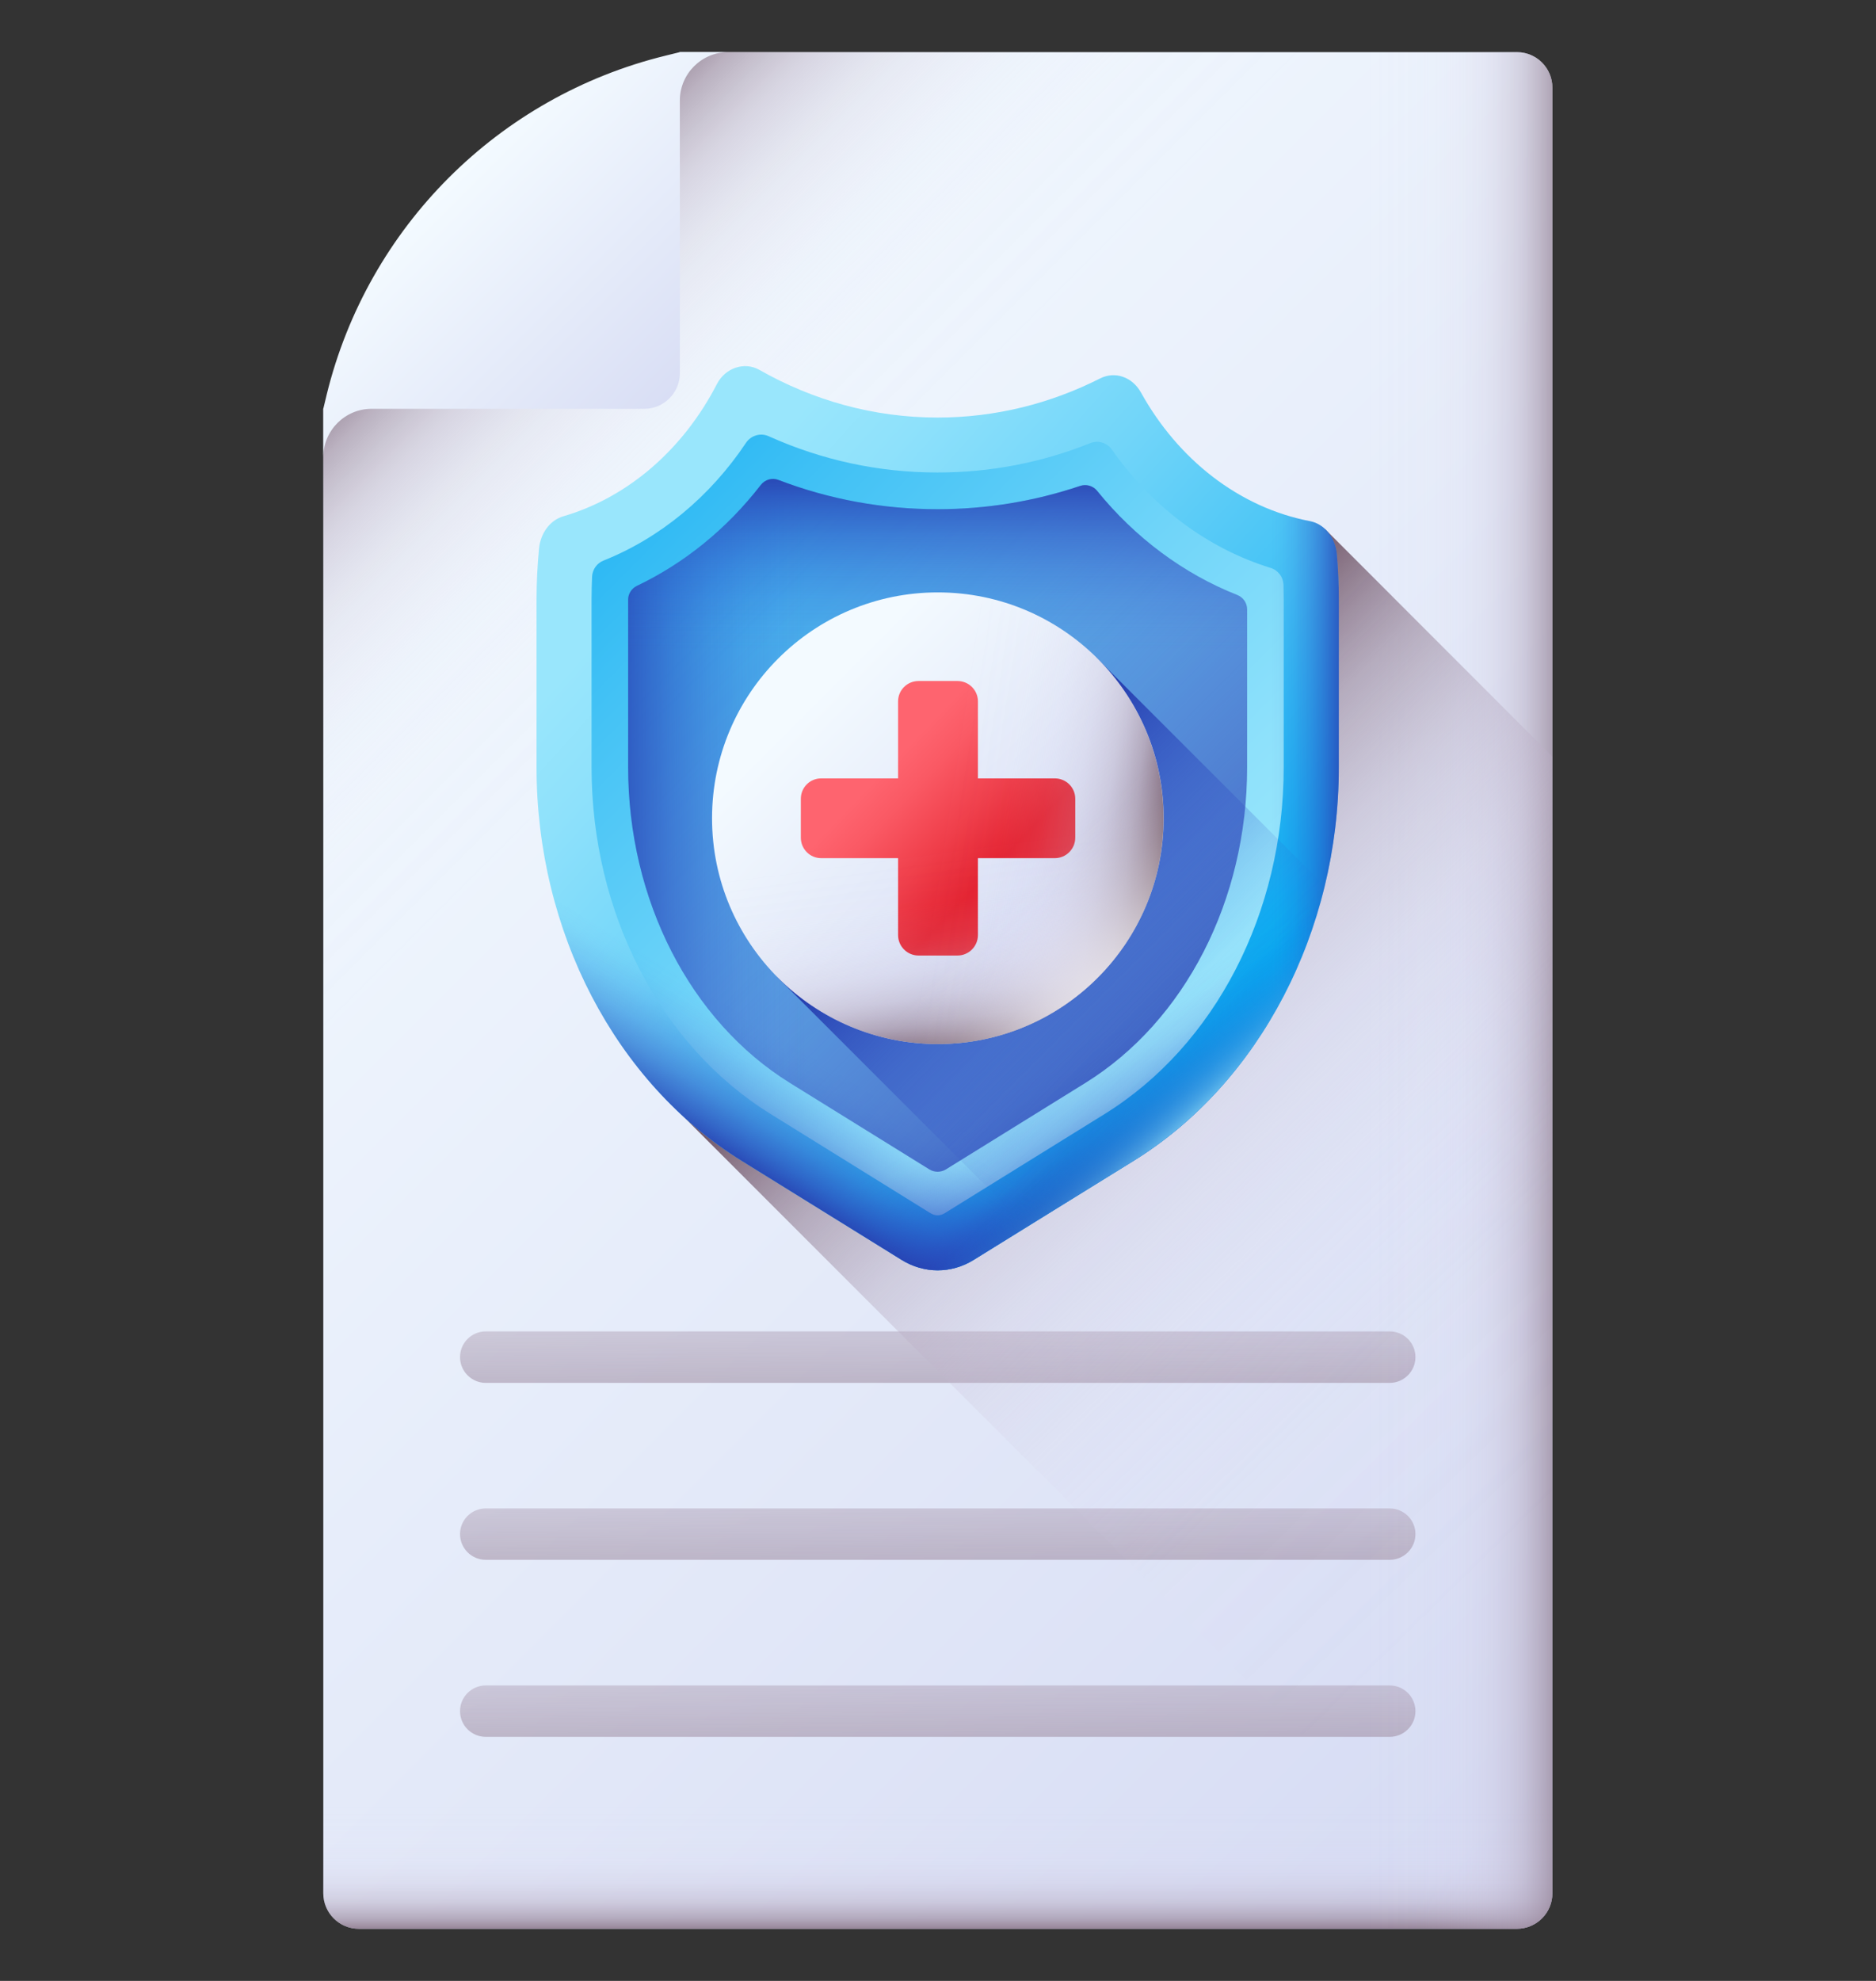 <svg width="18" height="19" viewBox="0 0 18 19" fill="none" xmlns="http://www.w3.org/2000/svg">
<rect x="0" y="0" width="18" height="19" fill="#333333" stroke="none"/>
<g clip-path="url(#clip0_5044_59804)">
<g clip-path="url(#clip1_5044_59804)">
<path d="M14.554 18.5H3.443C3.254 18.5 3.102 18.347 3.102 18.159V3.921L6.523 0.5H14.554C14.743 0.5 14.895 0.653 14.895 0.841V18.159C14.895 18.347 14.743 18.5 14.554 18.5Z" fill="url(#paint0_linear_5044_59804)"/>
<path d="M3.102 11.66L14.261 0.5H6.958C6.679 0.5 6.412 0.611 6.214 0.808L3.41 3.613C3.212 3.81 3.102 4.078 3.102 4.357V11.66Z" fill="url(#paint1_linear_5044_59804)"/>
<path d="M4.661 12.77H13.334C13.47 12.77 13.581 12.88 13.581 13.017C13.581 13.153 13.47 13.264 13.334 13.264H4.661C4.525 13.264 4.414 13.153 4.414 13.017C4.414 12.88 4.525 12.77 4.661 12.77Z" fill="url(#paint2_linear_5044_59804)"/>
<path d="M4.661 14.468H13.334C13.47 14.468 13.581 14.578 13.581 14.714C13.581 14.851 13.47 14.961 13.334 14.961H4.661C4.525 14.961 4.414 14.851 4.414 14.714C4.414 14.578 4.525 14.468 4.661 14.468Z" fill="url(#paint3_linear_5044_59804)"/>
<path d="M4.661 16.166H13.334C13.47 16.166 13.581 16.276 13.581 16.413C13.581 16.549 13.47 16.659 13.334 16.659H4.661C4.525 16.659 4.414 16.549 4.414 16.413C4.414 16.276 4.525 16.166 4.661 16.166Z" fill="url(#paint4_linear_5044_59804)"/>
<path d="M6.385 0.534C4.781 0.927 3.529 2.179 3.135 3.783L3.102 3.921V4.386C3.102 4.129 3.31 3.921 3.566 3.921H6.182C6.37 3.921 6.523 3.768 6.523 3.58V0.965C6.523 0.708 6.731 0.5 6.987 0.5H6.523L6.385 0.534Z" fill="url(#paint5_linear_5044_59804)"/>
<path d="M3.102 14.582V18.159C3.102 18.347 3.254 18.5 3.443 18.5H14.554C14.743 18.5 14.895 18.347 14.895 18.159V14.582H3.102Z" fill="url(#paint6_linear_5044_59804)"/>
<path d="M14.554 0.5H10.797V18.5H14.553C14.742 18.5 14.895 18.347 14.895 18.159V0.841C14.895 0.653 14.742 0.5 14.554 0.5Z" fill="url(#paint7_linear_5044_59804)"/>
<path d="M12.714 5.075L6.492 10.644L14.348 18.5H14.553C14.741 18.5 14.893 18.347 14.893 18.159V7.255L12.714 5.075Z" fill="url(#paint8_linear_5044_59804)"/>
<path d="M12.826 5.317C12.812 5.157 12.708 5.026 12.569 4.999C11.887 4.867 11.303 4.406 10.947 3.764C10.863 3.614 10.697 3.558 10.555 3.63C10.078 3.871 9.551 4.005 8.996 4.005C8.381 4.005 7.8 3.84 7.285 3.547C7.143 3.467 6.959 3.528 6.879 3.683C6.559 4.304 6.032 4.769 5.405 4.952C5.279 4.989 5.187 5.112 5.172 5.26C5.157 5.422 5.148 5.586 5.148 5.752V7.359C5.148 8.934 5.903 10.382 7.116 11.134L8.65 12.084C8.866 12.218 9.127 12.218 9.343 12.084L10.877 11.134C12.089 10.382 12.845 8.934 12.845 7.359V5.752C12.845 5.606 12.838 5.46 12.826 5.317Z" fill="url(#paint9_linear_5044_59804)"/>
<path d="M8.996 11.657C8.974 11.657 8.95 11.65 8.927 11.636L7.394 10.685C6.334 10.029 5.676 8.754 5.676 7.359V5.752C5.676 5.678 5.678 5.604 5.681 5.53C5.685 5.462 5.727 5.402 5.79 5.377C6.334 5.16 6.813 4.764 7.158 4.247C7.206 4.176 7.297 4.149 7.375 4.184C7.889 4.415 8.433 4.532 8.996 4.532C9.502 4.532 9.993 4.438 10.462 4.25C10.537 4.22 10.622 4.246 10.669 4.313C11.054 4.863 11.589 5.261 12.191 5.447C12.263 5.469 12.312 5.534 12.315 5.608C12.316 5.656 12.317 5.705 12.317 5.752V7.359C12.317 8.754 11.659 10.028 10.599 10.685L9.065 11.636C9.043 11.65 9.019 11.657 8.996 11.657Z" fill="url(#paint10_linear_5044_59804)"/>
<path d="M12.57 4.999C11.888 4.867 11.304 4.406 10.948 3.764C10.865 3.614 10.698 3.558 10.556 3.63C10.079 3.871 9.552 4.005 8.998 4.005C8.859 4.005 8.721 3.996 8.586 3.98V12.044L8.651 12.084C8.867 12.218 9.128 12.218 9.345 12.084L10.878 11.134C12.091 10.382 12.846 8.934 12.846 7.359V5.753C12.846 5.606 12.839 5.46 12.827 5.317C12.813 5.157 12.709 5.026 12.57 4.999Z" fill="url(#paint11_linear_5044_59804)"/>
<path d="M5.148 6.853V7.359C5.148 8.934 5.903 10.382 7.116 11.134L8.65 12.084C8.866 12.218 9.127 12.218 9.343 12.084L10.877 11.134C12.089 10.382 12.845 8.934 12.845 7.359V6.853H5.148Z" fill="url(#paint12_linear_5044_59804)"/>
<path d="M12.845 6.853V7.359C12.845 8.934 12.089 10.382 10.877 11.134L9.343 12.084C9.127 12.218 8.866 12.218 8.65 12.084L7.116 11.134C5.903 10.382 5.148 8.934 5.148 7.359V6.853H12.845Z" fill="url(#paint13_linear_5044_59804)"/>
<path d="M7.579 10.387C6.622 9.793 6.027 8.633 6.027 7.359V5.752C6.027 5.752 6.027 5.752 6.027 5.752C6.027 5.696 6.06 5.644 6.11 5.62C6.569 5.401 6.975 5.071 7.3 4.651C7.34 4.6 7.408 4.58 7.468 4.603C7.957 4.79 8.47 4.884 8.996 4.884C9.464 4.884 9.922 4.809 10.363 4.661C10.421 4.641 10.487 4.659 10.526 4.707C10.891 5.158 11.357 5.504 11.872 5.707C11.929 5.73 11.966 5.784 11.966 5.845V7.359C11.966 8.633 11.371 9.793 10.414 10.387L9.075 11.217C9.027 11.246 8.966 11.246 8.918 11.217L7.579 10.387Z" fill="url(#paint14_linear_5044_59804)"/>
<path d="M8.894 4.883C8.403 4.871 7.925 4.777 7.468 4.603C7.408 4.58 7.34 4.6 7.3 4.651C6.975 5.071 6.569 5.401 6.11 5.62C6.06 5.644 6.027 5.696 6.027 5.751V7.359C6.027 8.633 6.622 9.793 7.579 10.386L8.894 11.201V4.883Z" fill="url(#paint15_linear_5044_59804)"/>
<path d="M11.872 5.707C11.357 5.504 10.891 5.158 10.526 4.707C10.487 4.659 10.421 4.641 10.363 4.661C9.922 4.809 9.464 4.884 8.996 4.884C8.47 4.884 7.957 4.79 7.468 4.603C7.408 4.58 7.34 4.6 7.3 4.651C6.975 5.071 6.569 5.401 6.11 5.62C6.06 5.644 6.027 5.696 6.027 5.751V7.359C6.027 7.524 6.038 7.688 6.057 7.848H11.936C11.955 7.688 11.966 7.524 11.966 7.359V5.845C11.966 5.784 11.929 5.73 11.872 5.707Z" fill="url(#paint16_linear_5044_59804)"/>
<path d="M12.845 6.853V7.359C12.845 8.934 12.089 10.382 10.877 11.134L9.343 12.084C9.127 12.218 8.866 12.218 8.65 12.084L7.116 11.134C5.903 10.382 5.148 8.934 5.148 7.359V6.853H12.845Z" fill="url(#paint17_linear_5044_59804)"/>
<path d="M10.52 6.308L7.457 9.371L9.854 11.768L10.878 11.134C11.79 10.568 12.443 9.609 12.711 8.498L10.52 6.308Z" fill="url(#paint18_linear_5044_59804)"/>
<path d="M8.998 10.014C10.195 10.014 11.165 9.045 11.165 7.848C11.165 6.652 10.195 5.682 8.998 5.682C7.802 5.682 6.832 6.652 6.832 7.848C6.832 9.045 7.802 10.014 8.998 10.014Z" fill="url(#paint19_linear_5044_59804)"/>
<path d="M10.121 7.466H9.383V6.727C9.383 6.619 9.295 6.532 9.187 6.532H8.813C8.705 6.532 8.617 6.619 8.617 6.727V7.466H7.879C7.771 7.466 7.684 7.553 7.684 7.661V8.035C7.684 8.143 7.771 8.231 7.879 8.231H8.617V8.969C8.617 9.077 8.705 9.165 8.813 9.165H9.187C9.295 9.165 9.383 9.077 9.383 8.969V8.231H10.121C10.229 8.231 10.317 8.143 10.317 8.035V7.661C10.317 7.553 10.229 7.466 10.121 7.466Z" fill="url(#paint20_linear_5044_59804)"/>
<path d="M6.832 7.848C6.832 9.045 7.802 10.014 8.998 10.014C10.195 10.014 11.165 9.045 11.165 7.848C11.165 7.788 11.162 7.729 11.157 7.67H6.839C6.835 7.729 6.832 7.788 6.832 7.848Z" fill="url(#paint21_linear_5044_59804)"/>
<path d="M8.998 5.682C8.858 5.682 8.722 5.695 8.59 5.721V9.976C8.722 10.001 8.858 10.014 8.998 10.014C10.194 10.014 11.164 9.045 11.164 7.848C11.164 6.652 10.194 5.682 8.998 5.682Z" fill="url(#paint22_linear_5044_59804)"/>
<path d="M10.52 6.308L7.457 9.371C7.85 9.768 8.395 10.014 8.998 10.014C10.194 10.014 11.164 9.045 11.164 7.848C11.164 7.245 10.918 6.7 10.52 6.308Z" fill="url(#paint23_linear_5044_59804)"/>
</g>
</g>
<defs>
<linearGradient id="paint0_linear_5044_59804" x1="3.69" y1="4.192" x2="16.303" y2="16.804" gradientUnits="userSpaceOnUse">
<stop stop-color="#F3FAFF"/>
<stop offset="1" stop-color="#D5DAF3"/>
</linearGradient>
<linearGradient id="paint1_linear_5044_59804" x1="7.851" y1="5.25" x2="4.574" y2="1.973" gradientUnits="userSpaceOnUse">
<stop stop-color="#DBD5EF" stop-opacity="0"/>
<stop offset="0.267" stop-color="#D8D2EC" stop-opacity="0.023"/>
<stop offset="0.443" stop-color="#D1C9E2" stop-opacity="0.098"/>
<stop offset="0.593" stop-color="#C4B9D1" stop-opacity="0.225"/>
<stop offset="0.729" stop-color="#B2A4BA" stop-opacity="0.405"/>
<stop offset="0.855" stop-color="#9A889C" stop-opacity="0.638"/>
<stop offset="0.971" stop-color="#7E6678" stop-opacity="0.92"/>
<stop offset="1" stop-color="#765D6E"/>
</linearGradient>
<linearGradient id="paint2_linear_5044_59804" x1="8.953" y1="6.414" x2="9.009" y2="14.75" gradientUnits="userSpaceOnUse">
<stop stop-color="#DBD5EF" stop-opacity="0"/>
<stop offset="0.267" stop-color="#D8D2EC" stop-opacity="0.023"/>
<stop offset="0.443" stop-color="#D1C9E2" stop-opacity="0.098"/>
<stop offset="0.593" stop-color="#C4B9D1" stop-opacity="0.225"/>
<stop offset="0.729" stop-color="#B2A4BA" stop-opacity="0.405"/>
<stop offset="0.855" stop-color="#9A889C" stop-opacity="0.638"/>
<stop offset="0.971" stop-color="#7E6678" stop-opacity="0.92"/>
<stop offset="1" stop-color="#765D6E"/>
</linearGradient>
<linearGradient id="paint3_linear_5044_59804" x1="8.953" y1="8.112" x2="9.009" y2="16.448" gradientUnits="userSpaceOnUse">
<stop stop-color="#DBD5EF" stop-opacity="0"/>
<stop offset="0.267" stop-color="#D8D2EC" stop-opacity="0.023"/>
<stop offset="0.443" stop-color="#D1C9E2" stop-opacity="0.098"/>
<stop offset="0.593" stop-color="#C4B9D1" stop-opacity="0.225"/>
<stop offset="0.729" stop-color="#B2A4BA" stop-opacity="0.405"/>
<stop offset="0.855" stop-color="#9A889C" stop-opacity="0.638"/>
<stop offset="0.971" stop-color="#7E6678" stop-opacity="0.92"/>
<stop offset="1" stop-color="#765D6E"/>
</linearGradient>
<linearGradient id="paint4_linear_5044_59804" x1="8.953" y1="9.81" x2="9.009" y2="18.145" gradientUnits="userSpaceOnUse">
<stop stop-color="#DBD5EF" stop-opacity="0"/>
<stop offset="0.267" stop-color="#D8D2EC" stop-opacity="0.023"/>
<stop offset="0.443" stop-color="#D1C9E2" stop-opacity="0.098"/>
<stop offset="0.593" stop-color="#C4B9D1" stop-opacity="0.225"/>
<stop offset="0.729" stop-color="#B2A4BA" stop-opacity="0.405"/>
<stop offset="0.855" stop-color="#9A889C" stop-opacity="0.638"/>
<stop offset="0.971" stop-color="#7E6678" stop-opacity="0.92"/>
<stop offset="1" stop-color="#765D6E"/>
</linearGradient>
<linearGradient id="paint5_linear_5044_59804" x1="4.339" y1="1.738" x2="6.722" y2="4.12" gradientUnits="userSpaceOnUse">
<stop stop-color="#F3FAFF"/>
<stop offset="1" stop-color="#D5DAF3"/>
</linearGradient>
<linearGradient id="paint6_linear_5044_59804" x1="8.998" y1="17.309" x2="8.998" y2="18.587" gradientUnits="userSpaceOnUse">
<stop stop-color="#DBD5EF" stop-opacity="0"/>
<stop offset="0.267" stop-color="#D8D2EC" stop-opacity="0.023"/>
<stop offset="0.443" stop-color="#D1C9E2" stop-opacity="0.098"/>
<stop offset="0.593" stop-color="#C4B9D1" stop-opacity="0.225"/>
<stop offset="0.729" stop-color="#B2A4BA" stop-opacity="0.405"/>
<stop offset="0.855" stop-color="#9A889C" stop-opacity="0.638"/>
<stop offset="0.971" stop-color="#7E6678" stop-opacity="0.92"/>
<stop offset="1" stop-color="#765D6E"/>
</linearGradient>
<linearGradient id="paint7_linear_5044_59804" x1="13.09" y1="9.5" x2="15.142" y2="9.5" gradientUnits="userSpaceOnUse">
<stop stop-color="#DBD5EF" stop-opacity="0"/>
<stop offset="0.267" stop-color="#D8D2EC" stop-opacity="0.023"/>
<stop offset="0.443" stop-color="#D1C9E2" stop-opacity="0.098"/>
<stop offset="0.593" stop-color="#C4B9D1" stop-opacity="0.225"/>
<stop offset="0.729" stop-color="#B2A4BA" stop-opacity="0.405"/>
<stop offset="0.855" stop-color="#9A889C" stop-opacity="0.638"/>
<stop offset="0.971" stop-color="#7E6678" stop-opacity="0.92"/>
<stop offset="1" stop-color="#765D6E"/>
</linearGradient>
<linearGradient id="paint8_linear_5044_59804" x1="15.556" y1="13.917" x2="9.766" y2="8.003" gradientUnits="userSpaceOnUse">
<stop stop-color="#DBD5EF" stop-opacity="0"/>
<stop offset="0.267" stop-color="#D8D2EC" stop-opacity="0.023"/>
<stop offset="0.443" stop-color="#D1C9E2" stop-opacity="0.098"/>
<stop offset="0.593" stop-color="#C4B9D1" stop-opacity="0.225"/>
<stop offset="0.729" stop-color="#B2A4BA" stop-opacity="0.405"/>
<stop offset="0.855" stop-color="#9A889C" stop-opacity="0.638"/>
<stop offset="0.971" stop-color="#7E6678" stop-opacity="0.92"/>
<stop offset="1" stop-color="#765D6E"/>
</linearGradient>
<linearGradient id="paint9_linear_5044_59804" x1="6.583" y1="5.152" x2="11.733" y2="9.776" gradientUnits="userSpaceOnUse">
<stop stop-color="#99E6FC"/>
<stop offset="0.133" stop-color="#8EE1FB"/>
<stop offset="0.363" stop-color="#71D5F9"/>
<stop offset="0.663" stop-color="#43C2F5"/>
<stop offset="1" stop-color="#08A9F1"/>
</linearGradient>
<linearGradient id="paint10_linear_5044_59804" x1="11.3" y1="9.62" x2="5.026" y2="3.346" gradientUnits="userSpaceOnUse">
<stop stop-color="#99E6FC"/>
<stop offset="0.133" stop-color="#8EE1FB"/>
<stop offset="0.363" stop-color="#71D5F9"/>
<stop offset="0.663" stop-color="#43C2F5"/>
<stop offset="1" stop-color="#08A9F1"/>
</linearGradient>
<linearGradient id="paint11_linear_5044_59804" x1="12.195" y1="7.892" x2="12.947" y2="7.892" gradientUnits="userSpaceOnUse">
<stop stop-color="#314DC9" stop-opacity="0"/>
<stop offset="0.124" stop-color="#304CC8" stop-opacity="0.03"/>
<stop offset="0.279" stop-color="#2F4BC6" stop-opacity="0.117"/>
<stop offset="0.449" stop-color="#2E49C2" stop-opacity="0.26"/>
<stop offset="0.63" stop-color="#2C47BD" stop-opacity="0.46"/>
<stop offset="0.818" stop-color="#2943B7" stop-opacity="0.714"/>
<stop offset="1" stop-color="#2740B0"/>
</linearGradient>
<linearGradient id="paint12_linear_5044_59804" x1="10.376" y1="10.027" x2="11.045" y2="11.113" gradientUnits="userSpaceOnUse">
<stop stop-color="#314DC9" stop-opacity="0"/>
<stop offset="0.124" stop-color="#304CC8" stop-opacity="0.03"/>
<stop offset="0.279" stop-color="#2F4BC6" stop-opacity="0.117"/>
<stop offset="0.449" stop-color="#2E49C2" stop-opacity="0.26"/>
<stop offset="0.63" stop-color="#2C47BD" stop-opacity="0.46"/>
<stop offset="0.818" stop-color="#2943B7" stop-opacity="0.714"/>
<stop offset="1" stop-color="#2740B0"/>
</linearGradient>
<linearGradient id="paint13_linear_5044_59804" x1="7.617" y1="10.027" x2="6.948" y2="11.113" gradientUnits="userSpaceOnUse">
<stop stop-color="#314DC9" stop-opacity="0"/>
<stop offset="0.124" stop-color="#304CC8" stop-opacity="0.03"/>
<stop offset="0.279" stop-color="#2F4BC6" stop-opacity="0.117"/>
<stop offset="0.449" stop-color="#2E49C2" stop-opacity="0.26"/>
<stop offset="0.63" stop-color="#2C47BD" stop-opacity="0.46"/>
<stop offset="0.818" stop-color="#2943B7" stop-opacity="0.714"/>
<stop offset="1" stop-color="#2740B0"/>
</linearGradient>
<linearGradient id="paint14_linear_5044_59804" x1="4.397" y1="2.764" x2="12.492" y2="10.859" gradientUnits="userSpaceOnUse">
<stop stop-color="#314DC9" stop-opacity="0"/>
<stop offset="0.124" stop-color="#304CC8" stop-opacity="0.03"/>
<stop offset="0.279" stop-color="#2F4BC6" stop-opacity="0.117"/>
<stop offset="0.449" stop-color="#2E49C2" stop-opacity="0.26"/>
<stop offset="0.63" stop-color="#2C47BD" stop-opacity="0.46"/>
<stop offset="0.818" stop-color="#2943B7" stop-opacity="0.714"/>
<stop offset="1" stop-color="#2740B0"/>
</linearGradient>
<linearGradient id="paint15_linear_5044_59804" x1="7.733" y1="7.898" x2="5.699" y2="7.898" gradientUnits="userSpaceOnUse">
<stop stop-color="#314DC9" stop-opacity="0"/>
<stop offset="0.124" stop-color="#304CC8" stop-opacity="0.03"/>
<stop offset="0.279" stop-color="#2F4BC6" stop-opacity="0.117"/>
<stop offset="0.449" stop-color="#2E49C2" stop-opacity="0.26"/>
<stop offset="0.63" stop-color="#2C47BD" stop-opacity="0.46"/>
<stop offset="0.818" stop-color="#2943B7" stop-opacity="0.714"/>
<stop offset="1" stop-color="#2740B0"/>
</linearGradient>
<linearGradient id="paint16_linear_5044_59804" x1="8.996" y1="6.233" x2="8.996" y2="4.5" gradientUnits="userSpaceOnUse">
<stop stop-color="#314DC9" stop-opacity="0"/>
<stop offset="0.124" stop-color="#304CC8" stop-opacity="0.03"/>
<stop offset="0.279" stop-color="#2F4BC6" stop-opacity="0.117"/>
<stop offset="0.449" stop-color="#2E49C2" stop-opacity="0.26"/>
<stop offset="0.63" stop-color="#2C47BD" stop-opacity="0.46"/>
<stop offset="0.818" stop-color="#2943B7" stop-opacity="0.714"/>
<stop offset="1" stop-color="#2740B0"/>
</linearGradient>
<linearGradient id="paint17_linear_5044_59804" x1="11.018" y1="10.242" x2="11.519" y2="10.794" gradientUnits="userSpaceOnUse">
<stop stop-color="#08A9F1" stop-opacity="0"/>
<stop offset="0.093" stop-color="#0BAAF1" stop-opacity="0.025"/>
<stop offset="0.219" stop-color="#15AEF2" stop-opacity="0.094"/>
<stop offset="0.365" stop-color="#26B5F3" stop-opacity="0.208"/>
<stop offset="0.526" stop-color="#3DBFF5" stop-opacity="0.367"/>
<stop offset="0.698" stop-color="#5ACBF7" stop-opacity="0.571"/>
<stop offset="0.878" stop-color="#7EDAF9" stop-opacity="0.816"/>
<stop offset="1" stop-color="#99E6FC"/>
</linearGradient>
<linearGradient id="paint18_linear_5044_59804" x1="11.286" y1="10.137" x2="9.223" y2="8.073" gradientUnits="userSpaceOnUse">
<stop stop-color="#314DC9" stop-opacity="0"/>
<stop offset="0.124" stop-color="#304CC8" stop-opacity="0.03"/>
<stop offset="0.279" stop-color="#2F4BC6" stop-opacity="0.117"/>
<stop offset="0.449" stop-color="#2E49C2" stop-opacity="0.26"/>
<stop offset="0.63" stop-color="#2C47BD" stop-opacity="0.46"/>
<stop offset="0.818" stop-color="#2943B7" stop-opacity="0.714"/>
<stop offset="1" stop-color="#2740B0"/>
</linearGradient>
<linearGradient id="paint19_linear_5044_59804" x1="7.826" y1="6.676" x2="10.257" y2="9.107" gradientUnits="userSpaceOnUse">
<stop stop-color="#F3FAFF"/>
<stop offset="1" stop-color="#D5DAF3"/>
</linearGradient>
<linearGradient id="paint20_linear_5044_59804" x1="8.503" y1="7.369" x2="9.516" y2="8.345" gradientUnits="userSpaceOnUse">
<stop stop-color="#FE646F"/>
<stop offset="0.235" stop-color="#FA5964"/>
<stop offset="0.641" stop-color="#EF3D49"/>
<stop offset="1" stop-color="#E41F2D"/>
</linearGradient>
<linearGradient id="paint21_linear_5044_59804" x1="9.036" y1="8.136" x2="9.294" y2="10.029" gradientUnits="userSpaceOnUse">
<stop stop-color="#DBD5EF" stop-opacity="0"/>
<stop offset="0.267" stop-color="#D8D2EC" stop-opacity="0.023"/>
<stop offset="0.443" stop-color="#D1C9E2" stop-opacity="0.098"/>
<stop offset="0.593" stop-color="#C4B9D1" stop-opacity="0.225"/>
<stop offset="0.729" stop-color="#B2A4BA" stop-opacity="0.405"/>
<stop offset="0.855" stop-color="#9A889C" stop-opacity="0.638"/>
<stop offset="0.971" stop-color="#7E6678" stop-opacity="0.92"/>
<stop offset="1" stop-color="#765D6E"/>
</linearGradient>
<linearGradient id="paint22_linear_5044_59804" x1="9.045" y1="7.855" x2="11.131" y2="8.178" gradientUnits="userSpaceOnUse">
<stop stop-color="#DBD5EF" stop-opacity="0"/>
<stop offset="0.267" stop-color="#D8D2EC" stop-opacity="0.023"/>
<stop offset="0.443" stop-color="#D1C9E2" stop-opacity="0.098"/>
<stop offset="0.593" stop-color="#C4B9D1" stop-opacity="0.225"/>
<stop offset="0.729" stop-color="#B2A4BA" stop-opacity="0.405"/>
<stop offset="0.855" stop-color="#9A889C" stop-opacity="0.638"/>
<stop offset="0.971" stop-color="#7E6678" stop-opacity="0.92"/>
<stop offset="1" stop-color="#765D6E"/>
</linearGradient>
<linearGradient id="paint23_linear_5044_59804" x1="9.746" y1="8.597" x2="10.816" y2="9.666" gradientUnits="userSpaceOnUse">
<stop stop-color="white" stop-opacity="0"/>
<stop offset="0.092" stop-color="white" stop-opacity="0.024"/>
<stop offset="0.218" stop-color="white" stop-opacity="0.092"/>
<stop offset="0.362" stop-color="white" stop-opacity="0.203"/>
<stop offset="0.52" stop-color="white" stop-opacity="0.359"/>
<stop offset="0.69" stop-color="white" stop-opacity="0.559"/>
<stop offset="0.866" stop-color="white" stop-opacity="0.798"/>
<stop offset="1" stop-color="white"/>
</linearGradient>
<clipPath id="clip0_5044_59804">
<rect width="18" height="18" fill="white" transform="translate(0 0.5)"/>
</clipPath>
<clipPath id="clip1_5044_59804">
<rect width="18" height="18" fill="white" transform="translate(0 0.5)"/>
</clipPath>
</defs>
</svg>
